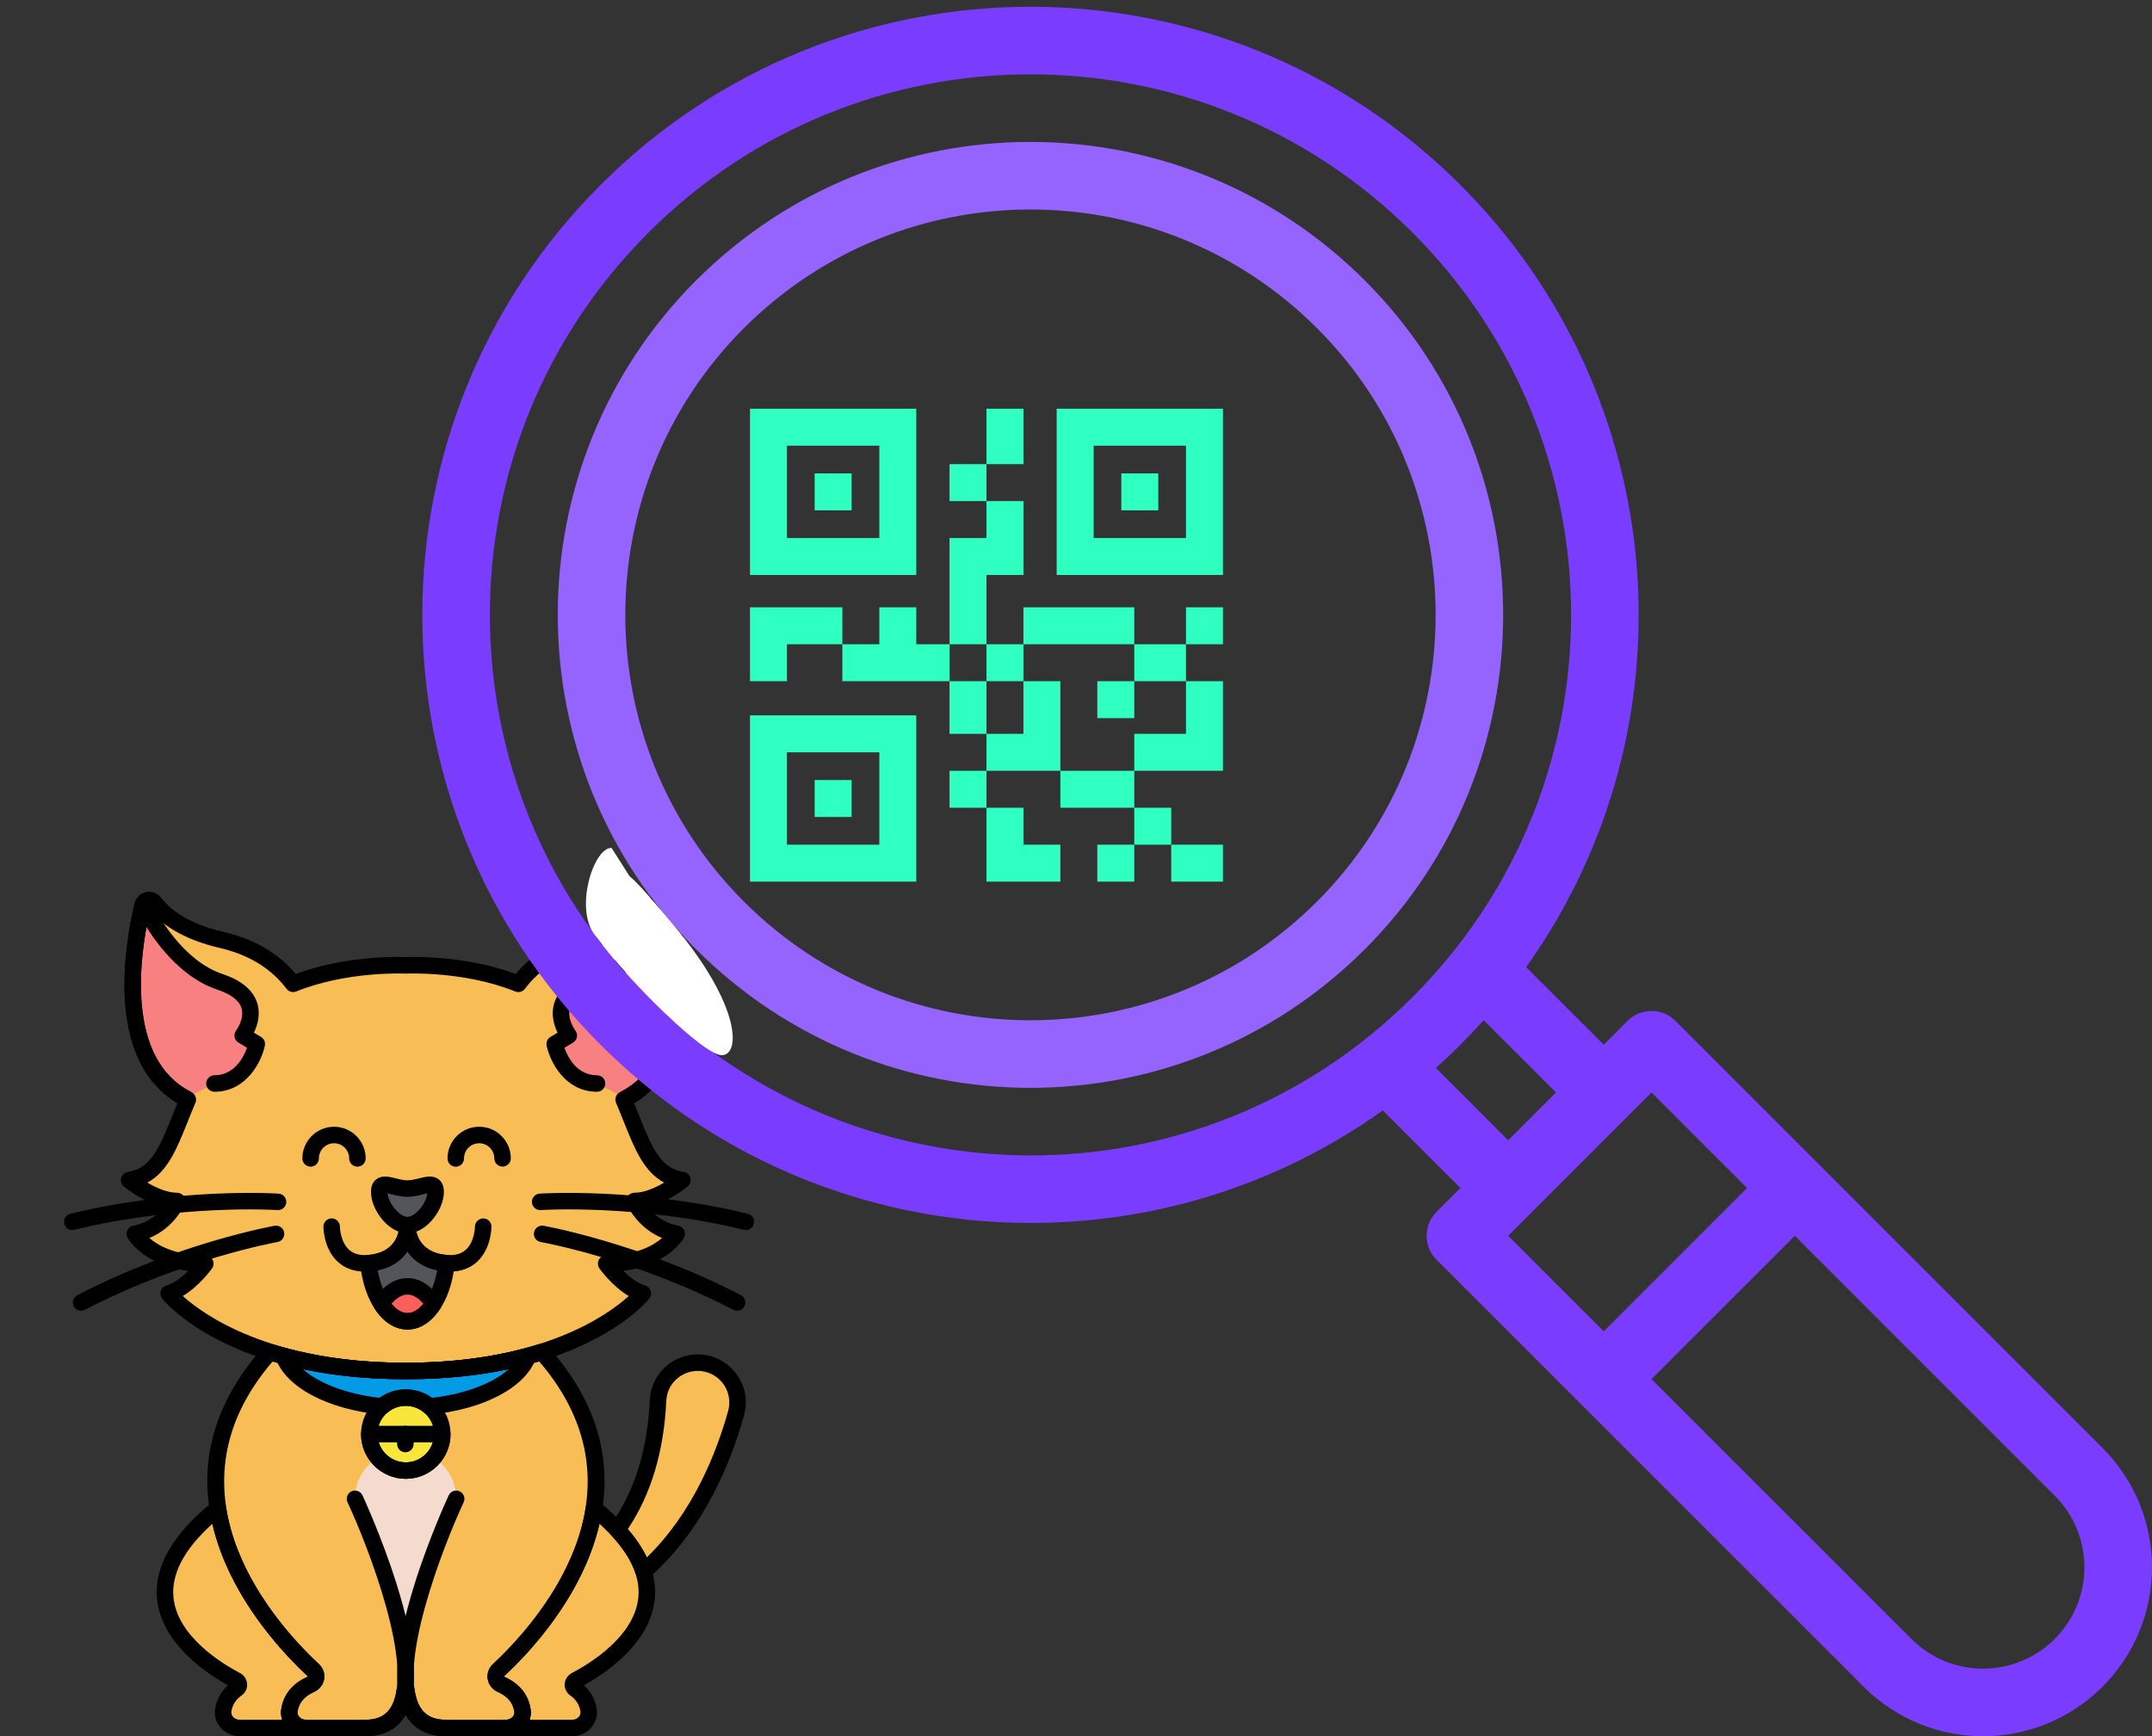 <svg width="637" height="514" viewBox="0 0 637 514" fill="none" xmlns="http://www.w3.org/2000/svg">
<rect x="0" y="0" width="637" height="514" fill="#333333" stroke="none"/>
<g clip-path="url(#clip0)">
<path d="M160.367 400.217C150.096 403.467 136.854 405.874 120.099 405.874C103.389 405.874 90.175 403.48 79.914 400.244C42.415 442.124 80.719 483.285 92.745 494.444C94.125 495.725 93.707 497.891 91.954 498.666C87.582 500.601 86.059 503.677 85.652 506.34C85.23 509.105 87.585 511.559 90.555 511.559H108.187C115.615 511.559 118.964 506.967 119.862 500.179H120.25C121.148 506.967 124.497 511.559 131.925 511.559H149.749C152.719 511.559 155.073 509.105 154.651 506.34C154.245 503.677 152.723 500.601 148.35 498.666C146.597 497.891 146.18 495.725 147.559 494.444C159.589 483.282 197.907 442.106 160.367 400.217Z" fill="#F9BD55"/>
<path d="M121.062 429.527H119.052C111.337 429.527 105.083 435.781 105.083 443.496V443.717C105.083 443.717 118.992 473.519 120.057 493.617C121.121 473.518 135.03 443.717 135.03 443.717C135.153 435.917 128.864 429.527 121.062 429.527Z" fill="#F4DBCE"/>
<path d="M120.057 493.617C119.973 495.2 119.968 496.724 120.057 498.167C120.145 496.725 120.141 495.201 120.057 493.617Z" fill="#F4DBCE"/>
<path d="M187.778 355.547C194.463 355.547 201.982 349.366 201.982 349.366C191.995 347.7 189.941 337.994 184.593 325.529C206.584 314.542 201.009 280.771 197.983 267.973C197.592 266.315 195.454 265.893 194.432 267.255C191.796 270.765 186.186 275.585 174.481 278.286C163.177 280.895 156.819 286.715 153.435 291.254C137.531 284.852 120.1 285.795 120.1 285.795C120.1 285.795 102.667 284.852 86.765 291.254C83.378 286.715 77.02 280.895 65.716 278.286C54.012 275.585 48.401 270.765 45.766 267.255C44.742 265.893 42.605 266.316 42.214 267.973C39.188 280.77 33.613 314.542 55.605 325.529C50.256 337.993 48.202 347.699 38.215 349.366C38.215 349.366 45.734 355.547 52.419 355.547C52.419 355.547 49.077 363.493 39.886 365.259C39.886 365.259 44.899 374.088 60.774 374.088C60.774 374.088 55.761 381.152 49.912 382.917C49.912 382.917 68.294 405.873 120.099 405.873C171.903 405.873 190.285 382.917 190.285 382.917C184.437 381.152 179.423 374.088 179.423 374.088C195.298 374.088 200.312 365.259 200.312 365.259C191.12 363.493 187.778 355.547 187.778 355.547Z" fill="#F9BD55"/>
<path d="M120.603 363.137C120.603 363.137 120.572 373.122 109.027 373.962C110.054 383.749 114.842 391.158 120.603 391.158C126.363 391.158 131.151 383.749 132.178 373.962C120.633 373.122 120.603 363.137 120.603 363.137Z" fill="#52565B"/>
<path d="M112.894 385.991C114.959 389.205 117.651 391.159 120.603 391.159C123.555 391.159 126.246 389.205 128.312 385.991C126.247 382.772 123.556 380.816 120.603 380.816C117.649 380.815 114.958 382.772 112.894 385.991Z" fill="#FD605B"/>
<path d="M170.417 497.446C179.631 492.606 209.562 473.684 175.83 446.532C172.332 469.32 154.966 487.571 147.56 494.443C146.18 495.724 146.597 497.89 148.351 498.665C152.723 500.6 154.245 503.676 154.652 506.339C155.073 509.104 152.719 511.558 149.749 511.558H169.326C172.335 511.558 174.667 509.045 174.214 506.246C173.872 504.136 172.822 501.778 170.21 499.941C169.295 499.299 169.419 497.971 170.417 497.446Z" fill="#F9BD55"/>
<path d="M208.199 403.524C201.355 402.55 195.104 407.654 194.786 414.559C193.979 432.044 188.896 444.317 182.722 452.865C186.828 457.258 189.288 461.4 190.51 465.26C206.492 451.215 214.294 431.284 217.888 418.32C219.786 411.474 215.232 404.525 208.199 403.524Z" fill="#F9BD55"/>
<path d="M197.983 267.974C197.958 267.866 197.907 267.779 197.868 267.684C195.742 271.991 187.8 286.438 175.053 290.688C160.013 295.701 168.368 306.562 168.368 306.562L164.19 309.069C164.19 309.069 166.697 320.767 176.724 320.767L185.248 325.166C206.452 313.832 200.978 280.639 197.983 267.974Z" fill="#F98080"/>
<path d="M65.144 290.687C52.397 286.438 44.455 271.99 42.329 267.683C42.29 267.779 42.239 267.866 42.214 267.973C39.22 280.638 33.745 313.831 54.949 325.166L63.474 320.767C73.5 320.767 76.007 309.069 76.007 309.069L71.829 306.562C71.829 306.562 80.184 295.7 65.144 290.687Z" fill="#F98080"/>
<path d="M128.951 352.854C128.951 356.923 124.671 362.676 120.603 362.676C116.534 362.676 112.254 356.923 112.254 352.854C112.254 348.786 116.534 351.872 120.603 351.872C124.671 351.872 128.951 348.786 128.951 352.854Z" fill="#52565B"/>
<path d="M120.111 435.355C126.078 435.355 130.915 430.518 130.915 424.552C130.915 418.585 126.078 413.748 120.111 413.748C114.145 413.748 109.308 418.585 109.308 424.552C109.308 430.518 114.145 435.355 120.111 435.355Z" fill="#F9E63A"/>
<path d="M120.099 405.874C105.497 405.874 93.564 404.046 83.94 401.426C86.667 408.955 98.297 414.9 113.09 416.352C114.979 414.732 117.429 413.748 120.111 413.748C122.794 413.748 125.244 414.732 127.133 416.352C141.932 414.899 153.564 408.95 156.285 401.417C146.656 404.042 134.716 405.874 120.099 405.874Z" fill="#039BE6"/>
<path d="M69.888 497.446C60.674 492.606 30.743 473.684 64.474 446.532C67.972 469.32 85.339 487.571 92.745 494.443C94.125 495.724 93.708 497.89 91.954 498.665C87.582 500.6 86.059 503.676 85.653 506.339C85.231 509.104 87.586 511.558 90.555 511.558H70.978C67.969 511.558 65.638 509.045 66.091 506.246C66.432 504.136 67.482 501.778 70.094 499.941C71.01 499.299 70.885 497.971 69.888 497.446Z" fill="#F9BD55"/>
<path d="M169.327 514H149.75C148.401 514 147.309 512.907 147.309 511.558C147.309 510.21 148.401 509.117 149.75 509.117C150.55 509.117 151.287 508.792 151.774 508.225C152.043 507.911 152.343 507.392 152.239 506.707C151.837 504.071 150.242 502.171 147.363 500.897C145.765 500.19 144.644 498.768 144.363 497.094C144.09 495.46 144.664 493.799 145.899 492.653C153.045 486.022 170.03 468.22 173.417 446.161C173.55 445.298 174.133 444.572 174.946 444.256C175.76 443.939 176.681 444.082 177.36 444.63C189.208 454.166 194.744 463.833 193.817 473.361C192.556 486.324 179.603 495.15 172.835 498.913C174.882 500.751 176.183 503.124 176.625 505.855C176.944 507.826 176.372 509.843 175.056 511.39C173.644 513.049 171.556 514 169.327 514ZM156.785 509.117H169.326C170.121 509.117 170.854 508.793 171.336 508.226C171.564 507.96 171.927 507.396 171.804 506.637C171.485 504.671 170.505 503.135 168.805 501.938C167.686 501.15 167.069 499.874 167.156 498.522C167.245 497.146 168.039 495.936 169.28 495.284C174.824 492.372 187.84 484.359 188.956 472.889C189.634 465.925 185.763 458.608 177.44 451.104C172.509 472.694 156.287 489.674 149.22 496.232C149.176 496.298 149.198 496.371 149.338 496.432C154.897 498.891 156.608 502.976 157.065 505.971C157.228 507.034 157.126 508.111 156.785 509.117ZM171.552 499.608C171.553 499.607 171.553 499.607 171.552 499.608V499.608Z" fill="black"/>
<path d="M90.555 514H70.978C68.749 514 66.662 513.049 65.251 511.393C63.934 509.846 63.362 507.828 63.681 505.858C64.124 503.126 65.424 500.753 67.472 498.915C60.703 495.153 47.75 486.326 46.488 473.364C45.56 463.834 51.097 454.167 62.945 444.631C63.624 444.083 64.545 443.94 65.359 444.257C66.173 444.574 66.757 445.299 66.888 446.162C70.275 468.221 87.261 486.024 94.407 492.655C95.642 493.801 96.217 495.461 95.943 497.095C95.663 498.77 94.541 500.192 92.943 500.899C90.065 502.172 88.471 504.073 88.068 506.708C87.964 507.394 88.263 507.911 88.533 508.226C89.019 508.793 89.758 509.117 90.557 509.117C91.906 509.117 92.999 510.21 92.999 511.559C92.999 512.908 91.904 514 90.555 514ZM62.864 451.106C54.541 458.611 50.669 465.926 51.347 472.891C52.465 484.362 65.479 492.373 71.023 495.285C72.264 495.937 73.057 497.148 73.147 498.523C73.234 499.874 72.619 501.152 71.499 501.94C69.799 503.135 68.818 504.671 68.5 506.638C68.377 507.398 68.741 507.96 68.968 508.228C69.449 508.794 70.181 509.118 70.977 509.118H83.518C83.177 508.112 83.077 507.035 83.239 505.972C83.695 502.979 85.407 498.893 90.966 496.434C91.105 496.372 91.128 496.3 91.126 496.283C84.019 489.679 67.796 472.697 62.864 451.106Z" fill="black"/>
<path d="M131.925 514C126.724 514 122.846 512.05 120.397 508.204C115.942 501.21 116.735 487.961 122.753 468.823C127.114 454.952 132.761 442.805 132.817 442.684C133.388 441.463 134.84 440.935 136.062 441.504C137.283 442.073 137.812 443.526 137.241 444.748C131.188 457.722 117.1 493.94 124.515 505.581C126.03 507.96 128.453 509.116 131.924 509.116C133.272 509.116 134.365 510.209 134.365 511.558C134.365 512.906 133.273 514 131.925 514Z" fill="black"/>
<path d="M108.188 514C106.84 514 105.747 512.907 105.747 511.558C105.747 510.21 106.84 509.117 108.188 509.117C111.659 509.117 114.083 507.961 115.597 505.582C123.012 493.94 108.925 457.721 102.871 444.749C102.302 443.527 102.829 442.074 104.051 441.505C105.273 440.935 106.725 441.463 107.295 442.684C107.351 442.805 112.998 454.953 117.359 468.824C123.377 487.961 124.17 501.211 119.716 508.205C117.267 512.05 113.388 514 108.188 514Z" fill="black"/>
<path d="M190.51 467.702C190.291 467.702 190.07 467.673 189.855 467.613C189.061 467.391 188.431 466.783 188.183 465.997C187.003 462.27 184.566 458.412 180.94 454.532C180.143 453.68 180.061 452.382 180.743 451.436C187.76 441.722 191.664 429.277 192.348 414.447C192.53 410.494 194.39 406.774 197.449 404.24C200.534 401.685 204.58 400.546 208.544 401.108C212.594 401.684 216.2 403.977 218.44 407.398C220.677 410.817 221.334 415.035 220.242 418.974C216.327 433.094 208.271 452.906 192.123 467.096C191.671 467.491 191.096 467.702 190.51 467.702ZM185.832 452.672C188.241 455.456 190.124 458.262 191.46 461.058C205.013 447.872 212.014 430.373 215.536 417.668C216.253 415.084 215.821 412.315 214.354 410.072C212.884 407.825 210.515 406.321 207.857 405.942C205.251 405.574 202.593 406.323 200.564 408.001C198.532 409.684 197.347 412.053 197.227 414.672C196.533 429.664 192.702 442.436 185.832 452.672Z" fill="black"/>
<path d="M120.098 408.315C67.723 408.315 48.787 385.418 48.007 384.443C47.5 383.811 47.341 382.968 47.581 382.193C47.822 381.42 48.431 380.814 49.207 380.581C51.625 379.851 53.95 377.97 55.703 376.226C42.529 374.582 37.971 366.832 37.763 366.465C37.374 365.78 37.339 364.951 37.669 364.236C37.999 363.522 38.652 363.01 39.425 362.861C43.886 362.004 46.739 359.472 48.377 357.431C42.327 355.857 36.939 351.477 36.665 351.252C35.926 350.644 35.609 349.66 35.856 348.734C36.103 347.81 36.869 347.114 37.812 346.957C44.494 345.842 46.902 340.552 50.92 330.514C51.428 329.245 51.947 327.947 52.5 326.609C43.457 321.192 38.277 311.459 37.094 297.638C36.077 285.738 38.376 273.593 39.838 267.411C40.238 265.721 41.541 264.449 43.238 264.095C44.944 263.737 46.665 264.386 47.718 265.789C50.138 269.01 55.319 273.381 66.264 275.906C77.147 278.418 83.744 283.782 87.56 288.328C102.719 282.722 118.38 283.27 120.098 283.35C121.82 283.269 137.48 282.723 152.637 288.328C156.453 283.782 163.05 278.418 173.932 275.906C184.878 273.381 190.06 269.01 192.479 265.788C193.533 264.386 195.255 263.739 196.959 264.095C198.656 264.449 199.959 265.721 200.359 267.411C201.82 273.593 204.12 285.738 203.102 297.638C201.92 311.459 196.74 321.192 187.697 326.609C188.25 327.947 188.769 329.245 189.277 330.514C193.295 340.552 195.703 345.843 202.385 346.957C203.329 347.114 204.094 347.81 204.341 348.734C204.588 349.659 204.272 350.644 203.532 351.252C203.258 351.477 197.87 355.857 191.82 357.431C193.458 359.472 196.309 362.004 200.771 362.861C201.545 363.01 202.198 363.522 202.527 364.236C202.856 364.951 202.822 365.78 202.433 366.465C202.225 366.832 197.667 374.582 184.493 376.226C186.246 377.97 188.571 379.851 190.989 380.581C191.765 380.815 192.374 381.42 192.615 382.193C192.855 382.968 192.696 383.811 192.189 384.443C191.409 385.419 172.472 408.315 120.098 408.315ZM54.105 383.678C60.366 389.318 80.042 403.433 120.098 403.433C160.335 403.433 179.891 389.332 186.105 383.687C181.213 380.773 177.615 375.76 177.431 375.501C176.902 374.757 176.834 373.779 177.253 372.968C177.672 372.156 178.509 371.647 179.422 371.647C188.327 371.647 193.402 368.73 195.978 366.504C188.525 363.428 185.663 356.815 185.526 356.493C185.21 355.739 185.291 354.877 185.743 354.195C186.195 353.514 186.959 353.105 187.777 353.105C190.775 353.105 194.092 351.571 196.577 350.106C190.566 346.88 187.824 340.026 184.742 332.328C183.991 330.451 183.214 328.51 182.347 326.491C181.838 325.303 182.343 323.923 183.5 323.345C203.28 313.463 198.918 283.048 195.816 269.441C192.713 273.219 186.656 277.982 175.028 280.665C164.392 283.119 158.478 288.571 155.389 292.713C154.726 293.602 153.551 293.932 152.52 293.519C137.333 287.404 120.397 288.224 120.227 288.232C120.141 288.236 120.052 288.236 119.966 288.232C119.799 288.224 102.858 287.404 87.673 293.519C86.643 293.932 85.466 293.602 84.803 292.713C81.715 288.571 75.801 283.119 65.165 280.665C53.536 277.981 47.479 273.219 44.377 269.441C41.275 283.049 36.913 313.464 56.693 323.345C57.85 323.923 58.356 325.303 57.846 326.491C56.979 328.51 56.202 330.451 55.451 332.328C52.37 340.026 49.628 346.88 43.616 350.106C46.101 351.571 49.418 353.105 52.417 353.105C53.234 353.105 53.998 353.514 54.451 354.195C54.903 354.877 54.984 355.739 54.668 356.493C54.532 356.816 51.669 363.43 44.214 366.505C46.785 368.726 51.862 371.647 60.773 371.647C61.686 371.647 62.523 372.156 62.942 372.968C63.361 373.779 63.293 374.757 62.764 375.501C62.582 375.759 58.991 380.764 54.105 383.678Z" fill="black"/>
<path d="M185.25 327.608C184.378 327.608 183.535 327.14 183.095 326.317C182.459 325.128 182.908 323.649 184.097 323.014C192.458 318.544 197.222 309.749 198.257 296.873C198.905 288.805 197.943 280.592 196.841 274.472C192.822 280.833 185.708 289.71 175.825 293.003C171.802 294.345 169.41 296.176 168.716 298.446C167.744 301.623 170.278 305.04 170.303 305.074C170.728 305.626 170.896 306.334 170.767 307.017C170.638 307.701 170.221 308.298 169.624 308.656L167.068 310.19C168.065 312.977 170.757 318.326 176.724 318.326C178.072 318.326 179.165 319.419 179.165 320.767C179.165 322.116 178.072 323.209 176.724 323.209C167.232 323.209 162.814 314.295 161.804 309.581C161.585 308.56 162.039 307.513 162.935 306.975L165.038 305.714C164.03 303.63 163.014 300.398 164.047 297.019C165.23 293.15 168.673 290.241 174.281 288.372C186.115 284.428 193.652 270.713 195.68 266.603C196.106 265.741 197 265.22 197.958 265.244C198.919 265.279 199.77 265.875 200.132 266.765C200.18 266.868 200.288 267.103 200.361 267.412C201.8 273.499 204.072 285.471 203.125 297.264C201.949 311.904 196.322 322.016 186.401 327.319C186.032 327.515 185.639 327.608 185.25 327.608Z" fill="black"/>
<path d="M149.749 514H131.925C127.805 514 122.939 512.739 120.056 507.663C117.173 512.74 112.307 514 108.188 514H90.555C88.331 514 86.243 513.055 84.828 511.407C83.523 509.889 82.944 507.907 83.24 505.972C83.697 502.977 85.408 498.892 90.968 496.433C91.106 496.372 91.129 496.3 91.127 496.283C84.288 489.927 71.923 476.798 65.473 459.727C57.185 437.787 61.431 417.226 78.096 398.616C78.734 397.901 79.734 397.627 80.648 397.916C92.254 401.577 105.527 403.433 120.098 403.433C134.705 403.433 148.005 401.567 159.63 397.89C160.546 397.599 161.545 397.873 162.184 398.588C178.866 417.202 183.122 437.768 174.835 459.716C168.386 476.792 156.017 489.925 149.219 496.233C149.176 496.299 149.198 496.372 149.338 496.433C154.896 498.892 156.607 502.977 157.064 505.972C157.36 507.907 156.781 509.889 155.476 511.407C154.061 513.055 151.974 514 149.749 514ZM119.862 497.737H120.25C121.474 497.737 122.51 498.644 122.671 499.858C123.518 506.262 126.373 509.117 131.926 509.117H149.75C150.55 509.117 151.287 508.792 151.773 508.225C152.043 507.911 152.343 507.392 152.239 506.707C151.837 504.071 150.242 502.171 147.363 500.897C145.764 500.19 144.643 498.768 144.363 497.094C144.09 495.46 144.664 493.8 145.898 492.653C157.825 481.587 193.745 442.672 159.576 403.014C147.845 406.532 134.573 408.314 120.098 408.314C105.659 408.314 92.417 406.541 80.707 403.04C46.576 442.689 82.483 481.591 94.406 492.653C95.641 493.8 96.216 495.46 95.942 497.094C95.662 498.768 94.541 500.189 92.943 500.897C90.064 502.171 88.469 504.071 88.067 506.707C87.963 507.392 88.263 507.911 88.533 508.225C89.019 508.792 89.757 509.117 90.556 509.117H108.189C113.742 509.117 116.596 506.262 117.443 499.858C117.602 498.644 118.637 497.737 119.862 497.737Z" fill="black"/>
<path d="M120.111 437.797C112.808 437.797 106.866 431.855 106.866 424.552C106.866 417.248 112.808 411.307 120.111 411.307C127.415 411.307 133.356 417.248 133.356 424.552C133.356 431.855 127.415 437.797 120.111 437.797ZM120.111 416.189C115.5 416.189 111.749 419.94 111.749 424.552C111.749 429.163 115.5 432.914 120.111 432.914C124.723 432.914 128.474 429.163 128.474 424.552C128.474 419.94 124.723 416.189 120.111 416.189Z" fill="black"/>
<path d="M127.134 418.793C126.554 418.793 125.989 418.586 125.545 418.205C124.028 416.905 122.1 416.19 120.112 416.19C118.125 416.19 116.195 416.906 114.679 418.206C114.174 418.639 113.516 418.844 112.852 418.782C96.966 417.224 84.716 410.737 81.645 402.258C81.334 401.4 81.526 400.442 82.145 399.771C82.762 399.1 83.703 398.832 84.581 399.07C95.214 401.965 107.163 403.434 120.099 403.434C133.044 403.434 145.003 401.963 155.644 399.061C156.523 398.822 157.462 399.092 158.08 399.762C158.698 400.432 158.892 401.39 158.582 402.247C155.517 410.731 143.266 417.222 127.372 418.782C127.292 418.789 127.213 418.793 127.134 418.793ZM89.638 405.313C94.271 409.489 102.639 412.716 112.362 413.819C114.613 412.192 117.326 411.307 120.112 411.307C122.9 411.307 125.612 412.192 127.862 413.819C137.593 412.715 145.966 409.485 150.596 405.306C141.207 407.305 130.98 408.316 120.099 408.316C109.232 408.315 99.016 407.308 89.638 405.313Z" fill="black"/>
<path d="M120.111 437.797C112.808 437.797 106.866 431.855 106.866 424.552C106.866 423.203 107.959 422.11 109.308 422.11H130.915C132.264 422.11 133.356 423.203 133.356 424.552C133.356 431.855 127.415 437.797 120.111 437.797ZM112.112 426.993C113.159 430.417 116.35 432.914 120.111 432.914C123.873 432.914 127.063 430.417 128.11 426.993H112.112Z" fill="black"/>
<path d="M119.987 429.939C118.639 429.939 117.546 428.847 117.546 427.498V424.552C117.546 423.203 118.639 422.11 119.987 422.11C121.336 422.11 122.429 423.203 122.429 424.552V427.498C122.429 428.847 121.336 429.939 119.987 429.939Z" fill="black"/>
<path d="M120.603 365.117C115.045 365.117 109.812 358.209 109.812 352.855C109.812 351.197 110.334 349.949 111.361 349.146C113.053 347.82 115.175 348.348 117.228 348.857C118.368 349.14 119.548 349.432 120.603 349.432C121.657 349.432 122.837 349.14 123.978 348.857C126.029 348.348 128.151 347.821 129.844 349.146C130.872 349.949 131.393 351.198 131.393 352.855C131.393 358.209 126.16 365.117 120.603 365.117ZM114.718 353.286C115.018 356.284 118.287 360.236 120.603 360.236C122.918 360.236 126.188 356.285 126.487 353.286C126.057 353.371 125.547 353.498 125.151 353.596C123.86 353.916 122.253 354.315 120.603 354.315C118.952 354.315 117.345 353.916 116.054 353.596C115.658 353.498 115.148 353.371 114.718 353.286Z" fill="black"/>
<path d="M133.232 376.444C132.84 376.444 132.439 376.43 132.03 376.4C118.356 375.424 118.162 363.267 118.161 363.144C118.157 361.795 119.247 360.699 120.596 360.695H120.603C121.942 360.695 123.031 361.775 123.044 363.114C123.059 363.921 123.451 370.892 132.378 371.53C134.76 371.698 136.583 371.181 137.927 369.939C140.525 367.54 140.591 363.171 140.591 363.127C140.602 361.783 141.725 360.727 143.042 360.701C144.386 360.706 145.474 361.793 145.474 363.138C145.474 363.401 145.426 369.629 141.272 373.497C139.169 375.454 136.468 376.444 133.232 376.444Z" fill="black"/>
<path d="M107.974 376.444C104.737 376.444 102.037 375.455 99.934 373.496C95.78 369.629 95.732 363.399 95.732 363.137C95.732 361.788 96.825 360.695 98.174 360.695C99.522 360.695 100.615 361.788 100.615 363.137C100.615 363.171 100.681 367.54 103.279 369.939C104.623 371.181 106.438 371.704 108.828 371.53C118.033 370.873 118.161 363.445 118.162 363.13C118.166 361.784 119.259 360.695 120.604 360.695H120.61C121.959 360.699 123.049 361.795 123.045 363.144C123.045 363.266 122.851 375.423 109.176 376.4C108.767 376.429 108.366 376.444 107.974 376.444Z" fill="black"/>
<path d="M120.602 393.6C113.554 393.6 107.797 385.629 106.599 374.216C106.53 373.559 106.731 372.901 107.155 372.395C107.579 371.888 108.191 371.574 108.849 371.526C117.763 370.877 118.146 363.904 118.161 363.11C118.185 361.778 119.272 360.704 120.602 360.704H120.621C121.955 360.714 123.032 361.782 123.044 363.114C123.059 363.923 123.453 370.879 132.355 371.526C133.014 371.574 133.626 371.888 134.05 372.395C134.474 372.901 134.675 373.559 134.605 374.216C133.408 385.629 127.65 393.6 120.602 393.6ZM111.789 376.051C113.102 383.316 116.759 388.718 120.602 388.718C124.446 388.718 128.102 383.316 129.416 376.051C124.925 375.146 122.224 372.875 120.602 370.484C118.98 372.875 116.281 375.146 111.789 376.051Z" fill="black"/>
<path d="M220.784 364.136C220.594 364.136 220.4 364.113 220.207 364.066C188.529 356.387 160.337 358.217 160.057 358.236C158.704 358.324 157.546 357.313 157.453 355.969C157.36 354.624 158.376 353.458 159.721 353.365C160.009 353.347 188.956 351.467 221.357 359.321C222.668 359.639 223.473 360.959 223.155 362.269C222.885 363.386 221.885 364.136 220.784 364.136Z" fill="black"/>
<path d="M218.181 388.037C217.801 388.037 217.416 387.948 217.055 387.761C188.139 372.716 160.33 367.74 160.053 367.691C158.724 367.459 157.836 366.194 158.068 364.865C158.301 363.537 159.564 362.649 160.894 362.881C161.18 362.931 189.732 368.04 219.309 383.429C220.506 384.051 220.971 385.525 220.348 386.722C219.913 387.559 219.061 388.037 218.181 388.037Z" fill="black"/>
<path d="M21.403 364.136C20.303 364.136 19.304 363.386 19.032 362.268C18.715 360.958 19.519 359.638 20.83 359.32C53.232 351.466 82.178 353.345 82.467 353.364C83.811 353.457 84.827 354.623 84.734 355.968C84.642 357.312 83.476 358.323 82.132 358.236C81.849 358.217 53.619 356.395 21.98 364.066C21.787 364.113 21.593 364.136 21.403 364.136Z" fill="black"/>
<path d="M24.007 388.037C23.125 388.037 22.274 387.558 21.839 386.722C21.217 385.525 21.682 384.052 22.878 383.429C52.456 368.04 81.009 362.93 81.293 362.881C82.624 362.65 83.886 363.537 84.118 364.865C84.351 366.193 83.462 367.458 82.135 367.691C81.857 367.74 54.011 372.735 25.131 387.761C24.773 387.948 24.387 388.037 24.007 388.037Z" fill="black"/>
<path d="M134.905 345.403C133.561 345.403 132.468 344.315 132.464 342.969C132.447 337.803 136.637 333.588 141.802 333.571C144.332 333.557 146.66 334.529 148.436 336.294C150.21 338.057 151.192 340.407 151.201 342.909C151.205 344.257 150.116 345.354 148.768 345.358C148.765 345.358 148.762 345.358 148.76 345.358C147.415 345.358 146.322 344.27 146.318 342.924C146.315 341.725 145.845 340.601 144.994 339.756C144.148 338.916 143.025 338.453 141.833 338.453C141.828 338.453 141.823 338.453 141.818 338.453C139.345 338.461 137.339 340.48 137.347 342.953C137.351 344.301 136.262 345.397 134.913 345.402C134.91 345.403 134.907 345.403 134.905 345.403Z" fill="black"/>
<path d="M105.8 345.381C104.451 345.381 103.358 344.288 103.358 342.939C103.358 340.466 101.346 338.454 98.872 338.454C96.398 338.454 94.387 340.467 94.387 342.939C94.387 344.288 93.294 345.381 91.945 345.381C90.597 345.381 89.504 344.288 89.504 342.939C89.504 337.773 93.707 333.571 98.872 333.571C104.038 333.571 108.241 337.774 108.241 342.939C108.241 344.288 107.148 345.381 105.8 345.381Z" fill="black"/>
<path d="M54.947 327.608C54.559 327.608 54.165 327.516 53.798 327.319C43.877 322.016 38.249 311.904 37.073 297.265C36.126 285.47 38.398 273.498 39.838 267.412C39.911 267.104 40.02 266.868 40.07 266.755C40.433 265.864 41.281 265.273 42.242 265.238C43.198 265.205 44.093 265.74 44.519 266.603C46.547 270.712 54.086 284.427 65.917 288.371C71.525 290.24 74.969 293.15 76.151 297.019C77.185 300.397 76.168 303.63 75.159 305.713L77.263 306.975C78.158 307.512 78.612 308.56 78.394 309.58C77.384 314.294 72.965 323.208 63.474 323.208C62.125 323.208 61.032 322.115 61.032 320.767C61.032 319.418 62.125 318.325 63.474 318.325C69.4 318.325 72.114 312.965 73.123 310.186L70.573 308.656C69.977 308.298 69.561 307.702 69.431 307.018C69.301 306.333 69.47 305.626 69.894 305.074C69.914 305.049 72.466 301.611 71.476 298.424C70.772 296.164 68.383 294.34 64.374 293.003C54.493 289.71 47.377 280.832 43.357 274.471C42.256 280.591 41.293 288.805 41.941 296.874C42.977 309.75 47.74 318.544 56.102 323.014C57.29 323.649 57.739 325.129 57.103 326.317C56.662 327.14 55.818 327.608 54.947 327.608Z" fill="black"/>
<path d="M120.602 393.6C116.914 393.6 113.446 391.366 110.84 387.311C110.323 386.507 110.323 385.477 110.839 384.673C113.444 380.611 116.912 378.374 120.603 378.374C124.295 378.374 127.763 380.611 130.368 384.673C130.884 385.477 130.883 386.508 130.367 387.312C127.759 391.366 124.291 393.6 120.602 393.6ZM115.907 385.989C117.011 387.325 118.634 388.717 120.602 388.717C122.571 388.717 124.194 387.325 125.299 385.989C124.195 384.651 122.573 383.257 120.602 383.257C118.633 383.257 117.01 384.651 115.907 385.989Z" fill="black"/>
</g>
<g clip-path="url(#clip1)">
<path d="M495.922 302.219C494.051 300.344 491.504 299.289 488.852 299.289C488.75 299.309 484.906 299.094 481.781 302.219L474.715 309.285L451.738 286.312C502.441 215.238 494.73 117.195 432.289 54.758C361.953 -15.578 248.102 -15.59 177.758 54.758C107.422 125.09 107.41 238.945 177.758 309.289C240.043 371.578 338.047 379.57 409.309 328.738L432.285 351.715L425.219 358.781C421.316 362.684 421.312 369.02 425.219 372.926L551.641 499.336C571.176 518.883 602.797 518.895 622.336 499.34C641.883 479.809 641.891 448.184 622.336 428.645L495.922 302.219ZM446.426 337.574L425.016 316.164C427.504 313.934 429.938 311.645 432.289 309.289C434.645 306.938 436.934 304.504 439.164 302.02L460.574 323.43L446.426 337.574ZM191.898 295.148C129.375 232.629 129.367 131.426 191.898 68.898C254.418 6.375 355.621 6.367 418.148 68.898C480.531 131.277 480.848 232.457 418.148 295.148C354.742 358.562 253.566 356.82 191.898 295.148ZM488.852 323.43L517.129 351.711L474.711 394.129L446.43 365.852L488.852 323.43ZM608.195 485.199C596.477 496.93 577.512 496.934 565.785 485.199L488.852 408.27L531.27 365.852L608.199 442.789C619.926 454.504 619.938 473.469 608.195 485.199Z" fill="#7A3DFF"/>
<path d="M404.012 83.043C349.328 28.359 260.738 28.328 206.031 83.035C151.461 137.617 151.461 226.43 206.031 281.016C260.746 335.727 349.285 335.73 404.004 281.016C458.586 226.43 458.59 137.621 404.012 83.043ZM389.863 266.871C342.969 313.766 267.078 313.777 220.172 266.875C173.398 220.086 173.398 143.961 220.172 97.172C267.043 50.305 342.984 50.293 389.871 97.184C436.652 143.965 436.648 220.086 389.863 266.871Z" fill="#9564FF"/>
<path d="M177.054 277.203L177.035 277.178L177.014 277.156C175.362 275.416 174.441 272.953 174.097 270.188C173.754 267.426 173.991 264.402 174.617 261.595C175.244 258.785 176.253 256.221 177.428 254.372C178.016 253.448 178.634 252.72 179.252 252.227C179.772 251.813 180.271 251.581 180.739 251.518C183.061 255.109 184.278 257.065 184.97 258.177C185.064 258.328 185.148 258.463 185.224 258.585C185.544 259.097 185.732 259.392 185.886 259.593C186.058 259.816 186.192 259.928 186.371 260.074C186.378 260.081 186.386 260.087 186.394 260.093C187.06 260.638 188.982 262.209 199.117 274.321C209.083 286.232 213.954 295.759 215.658 302.27C216.512 305.532 216.559 307.989 216.1 309.598C215.872 310.398 215.526 310.965 215.117 311.329C214.714 311.687 214.225 311.872 213.652 311.872C213.095 311.872 212.243 311.583 211.105 310.962C209.988 310.352 208.661 309.459 207.179 308.335C204.215 306.088 200.669 302.95 196.99 299.403C189.631 292.307 181.782 283.61 177.054 277.203Z" fill="white" stroke="white"/>
</g>
<path d="M292 137.406V148.344H281.062V137.406H292ZM281.062 201.664V217.25H292V201.664H281.062ZM313.875 261V250.062H302.938V239.125H292V261H313.875ZM335.75 179.789H302.938V190.727H335.75V179.789ZM335.75 201.664H351.062V190.727H335.75V201.664ZM335.75 217.25V228.188H362V201.664H351.062V217.25H335.75ZM302.938 121H292V137.406H302.938V121ZM292 170.219H302.938V148.344H292V159.281H281.062V190.727H292V170.219ZM222 179.789V201.664H232.938V190.727H249.344V179.789H222ZM302.938 201.664V190.727H292V201.664H302.938ZM324.812 212.602H335.75V201.664H324.812V212.602ZM351.062 190.727H362V179.789H351.062V190.727ZM313.875 201.664H302.938V217.25H292V228.188H313.875V201.664ZM281.062 239.125H292V228.188H281.062V239.125ZM313.875 228.188V239.125H335.75V228.188H313.875ZM346.688 250.062V239.125H335.75V250.062H346.688ZM362 261V250.062H346.688V261H362ZM324.812 261H335.75V250.062H324.812V261ZM271.219 190.727V179.789H260.281V190.727H249.344V201.664H281.062V190.727H271.219ZM271.219 170.219H222V121H271.219V170.219ZM260.281 131.938H232.938V159.281H260.281V131.938ZM252.078 140.141H241.141V151.078H252.078V140.141ZM362 121V170.219H312.781V121H362ZM351.062 131.938H323.719V159.281H351.062V131.938ZM342.859 140.141H331.922V151.078H342.859V140.141ZM222 211.781H271.219V261H222V211.781ZM232.938 250.062H260.281V222.719H232.938V250.062ZM241.141 241.859H252.078V230.922H241.141V241.859Z" fill="#30FFC2"/>
<defs>
<clipPath id="clip0">
<rect width="250" height="250" fill="white" transform="translate(0 264)"/>
</clipPath>
<clipPath id="clip1">
<rect width="512" height="512" fill="white" transform="translate(125 2)"/>
</clipPath>
</defs>
</svg>
